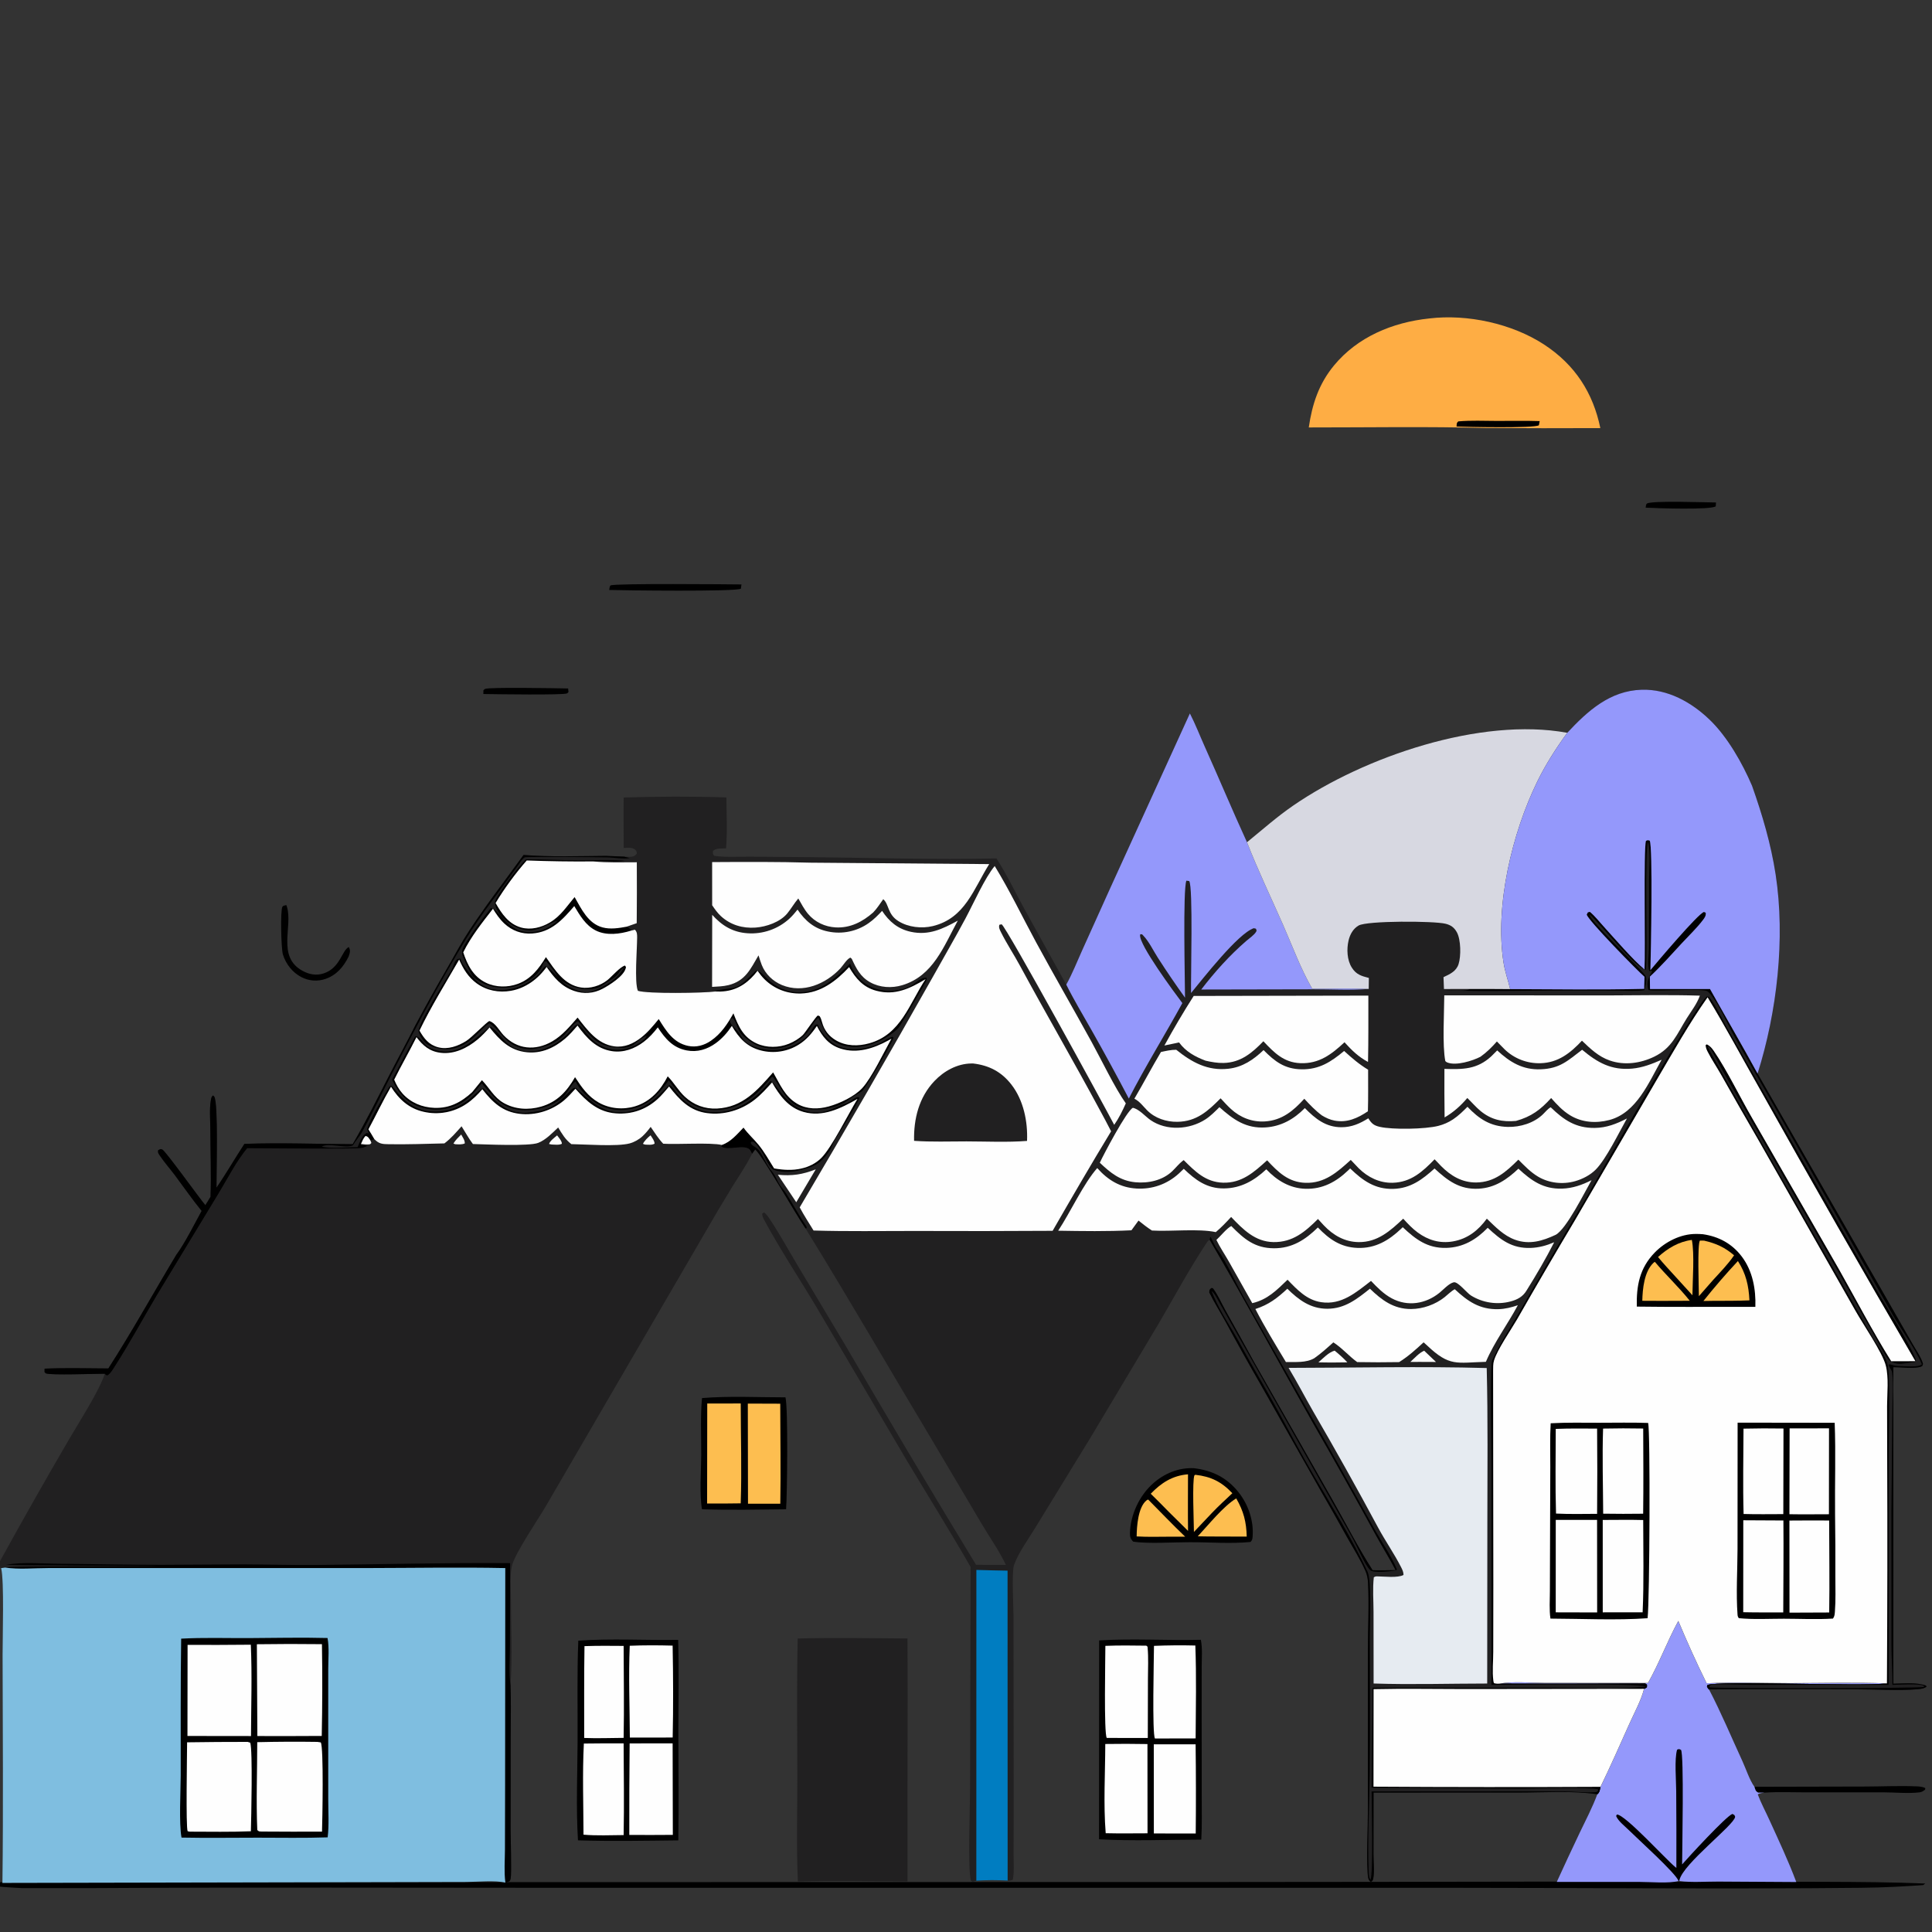 <svg width="496" height="496" viewBox="0 0 496 496" fill="none" xmlns="http://www.w3.org/2000/svg">
<rect x="0" y="0" width="496" height="496" fill="#333333" stroke="none"/>
<g clip-path="url(#clip0_10953_3115)">
<path d="M453.022 460.218C456.476 459.987 460.059 460.15 463.527 460.146L483.336 460.138C486.362 460.138 489.844 460.504 492.825 460.145C493.401 460.075 493.784 459.785 494.231 459.452L494.281 459.049C493.563 458.696 492.805 458.643 492.019 458.609C487.576 458.422 483.021 458.654 478.565 458.655L450.407 458.719C450.677 459.505 450.631 459.795 451.371 460.22L453.022 460.218Z" fill="black"/>
<path d="M366.917 81.759C376.726 80.574 388.178 83.085 396.371 88.426C404.38 93.648 408.981 100.859 410.852 109.907C401.071 109.953 391.291 109.945 381.51 109.883C366.368 109.471 351.151 109.749 336 109.738C336.862 103.803 338.553 98.581 342.48 93.821C348.508 86.516 357.465 82.759 366.917 81.759Z" fill="#FEAD44"/>
<path d="M24.366 484.726C63.711 484.496 104.51 484.658 144.009 484.655L369.628 484.646C404.096 484.646 443.743 485.012 477.701 484.653C484.259 484.584 488.619 484.294 493.712 483.961L494.281 483.557C486.109 483.204 477.47 483.151 468.517 483.118C417.917 482.931 366.037 483.162 315.284 483.164L-5.421 483.227C-2.34 484.014 -2.866 484.304 5.564 484.728L24.366 484.726Z" fill="black"/>
<path d="M306.508 376.928C302.604 376.733 298.871 378.291 295.985 380.872C292.519 383.971 290.221 388.867 290.095 393.53C290.068 394.514 290.23 395.07 290.919 395.775C294.494 396.375 301.459 395.921 305.459 395.93C310.558 395.916 315.984 396.366 321.041 395.866C321.468 395.434 321.533 395.118 321.581 394.526C321.909 390.472 320.491 386.284 317.984 383.124C314.977 379.332 311.248 377.509 306.508 376.928Z" fill="black"/>
<path d="M294.774 384.982C294.561 385.056 294.5 385.06 294.301 385.226C292.168 387.007 291.837 391.86 291.812 394.444C294.739 394.622 297.74 394.505 300.676 394.509L304.263 394.511C301.016 391.415 297.937 388.163 294.774 384.982Z" fill="#FDBE50"/>
<path d="M317.376 384.682C314.058 386.698 310.246 391.49 307.499 394.416L310.164 394.46L320.069 394.492C319.98 390.709 319.265 387.962 317.376 384.682Z" fill="#FDBE50"/>
<path d="M304.996 378.499C301 378.817 298.125 380.696 295.426 383.484C297.019 385.011 298.549 386.617 300.107 388.181L305.006 393.029C304.943 388.187 304.992 383.341 304.996 378.499Z" fill="#FDBE50"/>
<path d="M306.875 378.621L306.65 378.741C306.034 380.096 306.504 391.04 306.518 393.294L311.176 388.374C312.836 386.629 314.625 385.004 316.38 383.355C313.607 380.411 310.879 379.066 306.875 378.621Z" fill="#FDBE50"/>
<path d="M201.65 358.74C194.583 358.739 187.257 358.35 180.227 358.926C179.773 363.691 180.051 368.736 180.025 373.534C180.003 377.647 179.533 383.654 180.224 387.469C187.379 387.711 194.65 387.55 201.809 387.475C202.1 383.691 202.356 361.462 201.65 358.74Z" fill="black"/>
<path d="M200.307 360.37L191.986 360.341L192.032 386.048L200.325 386.045C200.479 377.498 200.318 368.921 200.307 360.37Z" fill="#FDBE50"/>
<path d="M190.168 360.311L181.569 360.326L181.534 385.995C184.41 386.014 187.286 385.999 190.162 385.952C190.458 377.448 190.168 368.827 190.168 360.311Z" fill="#FDBE50"/>
<path d="M174.103 421C165.616 421.142 156.918 420.608 148.466 421.209C148.114 429.829 148.337 438.574 148.284 447.206C148.232 455.556 147.872 464.141 148.383 472.469C156.937 472.739 165.585 472.563 174.144 472.474C174.285 463.201 174.153 453.903 174.156 444.627C174.158 436.764 174.328 428.858 174.103 421Z" fill="black"/>
<path d="M160.105 422.552C156.751 422.519 153.406 422.495 150.054 422.608C149.924 430.463 149.993 438.328 149.978 446.184C153.333 446.323 156.745 446.181 160.107 446.163C160.253 438.3 160.131 430.417 160.105 422.552Z" fill="#FEFEFE"/>
<path d="M160.101 447.578C156.698 447.561 153.295 447.575 149.891 447.62C149.503 455.366 149.784 463.252 149.803 471.014C153.195 471.311 156.704 471.138 160.107 471.118C160.256 463.281 160.137 455.417 160.101 447.578Z" fill="#FEFEFE"/>
<path d="M172.684 422.478C169.026 422.38 165.33 422.362 161.673 422.516C161.342 430.317 161.67 438.27 161.698 446.088L172.697 446.074C172.864 438.235 172.835 430.318 172.684 422.478Z" fill="#FEFEFE"/>
<path d="M172.684 447.583L161.648 447.584C161.571 455.415 161.542 463.245 161.559 471.076C165.284 471.102 169.009 471.098 172.734 471.064L172.684 447.583Z" fill="#FEFEFE"/>
<path d="M308.294 420.982C299.621 421.205 290.838 420.607 282.188 421.144L282.16 472.192C290.83 472.687 299.707 472.297 308.404 472.278C308.617 468.621 308.509 464.919 308.518 461.254L308.5 439.804L308.508 427.938C308.51 425.693 308.734 423.182 308.294 420.982Z" fill="black"/>
<path d="M306.948 447.812L296.21 447.814L296.226 470.702L306.977 470.71C307.054 463.077 307.044 455.444 306.948 447.812Z" fill="#FEFEFE"/>
<path d="M294.585 447.749C290.976 447.681 287.367 447.675 283.758 447.732C283.737 455.268 283.261 463.147 283.865 470.639C287.441 470.724 291.027 470.669 294.604 470.661L294.585 447.749Z" fill="#FEFEFE"/>
<path d="M306.879 422.452C303.338 422.365 299.798 422.395 296.26 422.542C296.243 425.899 295.763 445.11 296.507 446.322L306.952 446.3C307.004 438.368 307.175 430.376 306.879 422.452Z" fill="#FEFEFE"/>
<path d="M294.28 422.491C290.779 422.452 287.28 422.39 283.78 422.539C283.784 425.558 283.374 445.007 284.135 446.169C287.646 446.217 291.162 446.181 294.673 446.185L294.71 431.011C294.711 428.362 294.878 425.595 294.62 422.966C294.586 422.621 294.644 422.793 294.28 422.491Z" fill="#FEFEFE"/>
<path d="M232.98 420.644C223.601 420.584 214.166 420.389 204.793 420.653C204.524 432.565 204.687 444.519 204.695 456.434C204.701 465.271 204.441 474.203 204.835 483.028C214.199 482.759 223.614 482.976 232.983 483.023L232.987 451.102C233.041 440.949 233.039 430.797 232.98 420.644Z" fill="#212021"/>
<path d="M430.871 416.127C428.04 421.322 425.997 426.902 423.088 432.058L396.58 432.035C393.054 432.038 388.322 431.588 384.949 432.233C388.525 432.288 422.37 432.212 422.388 432.198L422.824 432.522L422.811 433.16C422.548 433.352 422.386 433.482 422.069 433.576C421.31 436.563 419.611 439.632 418.345 442.454C415.907 447.891 413.499 453.367 410.892 458.726C410.75 459.419 410.691 460.174 410.082 460.63C408.827 464.003 407.131 467.236 405.576 470.479C403.572 474.682 401.604 478.902 399.675 483.14L421.046 483.148C423.824 483.146 428.342 483.579 430.944 482.915L431.111 482.923C434.332 483.333 437.89 483.042 441.141 483.05L461.155 483.172C459.14 477.764 456.6 472.387 454.207 467.132C453.231 464.989 452.098 462.892 451.273 460.687C451.8 460.308 452.392 460.311 453.022 460.218L451.371 460.22C450.631 459.795 450.677 459.505 450.406 458.719C449.112 456.894 448.28 454.207 447.334 452.155C444.511 446.03 441.874 439.696 438.754 433.724C438.475 433.509 438.391 433.283 438.228 432.977L438.345 432.593C441.025 431.405 477.465 432.993 484.425 432.172C476.173 431.839 467.806 432.101 459.541 432.101C452.443 432.102 445.226 431.8 438.145 432.141C435.537 426.863 433.149 421.556 430.871 416.127Z" fill="#9498FB"/>
<path d="M431.845 478.656C431.86 474.847 432.36 450.367 431.557 449.239C431.038 449.011 431.081 448.991 430.556 449.194C429.848 451.655 430.318 457.026 430.33 459.81C430.381 466.388 430.395 472.966 430.371 479.545L430.09 479.32C427.713 477.399 417.236 465.841 415.107 465.841L414.903 466.223C415.46 467.543 417.024 468.717 418.036 469.722C420.366 472.035 430.261 480.926 430.944 482.915L431.111 482.923C431.127 482.844 431.141 482.764 431.158 482.685C432.063 478.491 445.183 468.578 445.451 466.463C445.474 466.279 445.31 466.121 445.239 465.951L444.758 465.686C443.141 466.263 433.472 476.787 431.845 478.656Z" fill="black"/>
<path d="M118.495 289.147C117.089 290.727 115.786 292.265 114.086 293.543C109.352 293.649 104.575 293.832 99.843 293.752C98.152 293.723 97.317 293.693 96.106 292.443L95.109 292.787L95.347 293.422C95.026 293.812 95.008 293.777 94.523 293.813C93.913 293.858 93.274 293.756 92.666 293.693L92.744 293.961C93.289 294.007 93.812 294.033 94.334 294.213C94.081 294.307 93.823 294.394 93.571 294.49C93.42 294.548 93.273 294.613 93.122 294.669C91.892 295.119 66.972 294.75 63.466 294.78C60.628 298.215 58.507 302.44 56.203 306.241L40.225 332.6C36.676 338.584 33.339 344.763 29.59 350.619C29.042 351.477 28.45 352.562 27.583 353.118C27.054 352.96 27.288 353.1 26.889 352.683C25.597 356.934 20.047 365.493 17.706 369.558C11.672 379.895 5.77 390.307 -6.10352e-05 400.795V402.502L0.291 402.579C1.104 405.862 0.649 420.338 0.659 424.841C0.702 444.351 0.852 463.886 0.62 483.393L96.442 483.201L119.746 483.151C122.514 483.146 127.126 482.678 129.737 483.328C130.147 483.254 130.441 483.145 130.812 482.955C130.979 482.661 131.023 482.625 131.103 482.242C131.378 480.936 131.082 471.889 131.085 469.756L131.104 445.981C131.108 441.537 131.232 437.058 131.063 432.619C131.586 425.314 131.168 417.718 131.17 410.379C131.171 407.752 130.849 404.591 131.422 402.047C132.158 398.778 138.239 389.976 140.253 386.471L180.857 316.709C183.177 312.661 185.558 308.65 187.999 304.674C189.676 301.962 191.535 299.264 192.969 296.417L193.076 296.198C192.913 295.913 192.668 295.306 192.446 295.099C190.922 293.685 186.952 295.506 185.188 294.364L185.309 293.94C182.439 293.274 173.93 293.846 170.275 293.628C169.049 292.357 168.049 290.749 167.043 289.3C166.426 290.14 165.745 290.957 164.984 291.671C164.062 292.537 162.834 293.234 161.61 293.555C158.41 294.394 150.348 293.782 146.684 293.731C145.133 292.554 144.288 291.092 143.3 289.455C141.774 290.885 140.131 292.645 138.154 293.413C135.858 294.306 124.584 293.793 121.409 293.702C120.335 292.287 119.461 290.645 118.495 289.147Z" fill="#212021"/>
<path d="M118.399 291.263C117.686 291.997 116.9 292.694 116.415 293.604L116.916 293.761C117.751 293.789 118.534 293.883 119.322 293.553C119.364 292.74 118.781 291.981 118.399 291.263Z" fill="#FEFEFE"/>
<path d="M167.011 291.465C166.314 292.032 165.451 292.855 165.061 293.661L165.596 293.848C166.404 293.876 167.327 294.019 168.052 293.615C168.008 292.794 167.446 292.157 167.011 291.465Z" fill="#FEFEFE"/>
<path d="M143.025 291.485C142.378 292.052 141.201 292.872 140.959 293.699L141.619 293.827C142.413 293.845 143.542 294.02 144.251 293.64C144.262 292.922 143.448 292.064 143.025 291.485Z" fill="#FEFEFE"/>
<path d="M130.961 401.306C114.427 401.172 97.841 401.611 81.304 401.773C75.076 401.834 68.856 401.636 62.63 401.614L41.535 401.732C32.709 401.739 23.87 401.528 15.042 401.457C10.642 401.422 5.88 400.983 1.531 401.712C1.904 401.848 38.036 402.057 40.956 402.081C36.245 402.271 2.165 401.947 1.317 402.439C4.766 402.965 8.767 402.575 12.29 402.573L35.778 402.565L94.761 402.565C106.4 402.547 118.079 402.341 129.715 402.571L129.666 458.381L129.627 474.815C129.62 477.585 129.382 480.593 129.737 483.328C130.147 483.254 130.441 483.145 130.812 482.955C130.979 482.661 131.023 482.625 131.103 482.242C131.378 480.936 131.083 471.889 131.085 469.756L131.104 445.981C131.108 441.537 131.232 437.058 131.063 432.619C130.6 429.425 130.915 425.778 130.917 422.534L130.961 401.306Z" fill="black"/>
<path d="M1.317 402.439L0.291 402.579C1.104 405.862 0.649 420.338 0.659 424.841C0.702 444.351 0.853 463.886 0.62 483.393L96.442 483.201L119.746 483.15C122.514 483.146 127.126 482.678 129.737 483.328C129.382 480.593 129.62 477.585 129.627 474.815L129.666 458.381L129.715 402.571C118.079 402.341 106.4 402.547 94.761 402.565L35.778 402.566L12.29 402.573C8.767 402.575 4.766 402.965 1.317 402.439Z" fill="#7FBEE0"/>
<path d="M84.091 420.527C77.258 420.344 70.393 420.522 63.558 420.548C57.895 420.57 52.166 420.38 46.512 420.69C46.332 432.371 46.41 444.081 46.392 455.763C46.385 459.817 45.921 468.075 46.599 471.76C53.104 471.892 59.634 471.784 66.142 471.784C72.126 471.784 78.14 471.906 84.119 471.701C84.503 468.52 84.268 465.059 84.269 461.846L84.266 443.37L84.268 428.443C84.268 425.887 84.545 423.025 84.091 420.527Z" fill="black"/>
<path d="M63.58 447.192C58.398 447.189 53.216 447.226 48.035 447.302C48.032 450.12 47.679 469.211 48.175 470.126L48.67 470.237C53.911 470.249 59.17 470.345 64.408 470.138C64.502 466.81 64.896 449.305 64.245 447.401L63.58 447.192Z" fill="#FEFEFE"/>
<path d="M64.394 422.244C58.982 422.297 53.571 422.313 48.158 422.292L48.126 445.673L64.44 445.693C64.469 437.916 64.734 430.01 64.394 422.244Z" fill="#FEFEFE"/>
<path d="M81.492 447.192C76.342 447.115 71.193 447.139 66.044 447.265C66.04 454.758 65.738 462.333 66.053 469.813C66.498 470.302 66.758 470.172 67.386 470.209C72.481 470.247 77.576 470.255 82.671 470.232C82.769 467.414 83.127 448.523 82.35 447.325L81.492 447.192Z" fill="#FEFEFE"/>
<path d="M82.652 422.105C77.084 422.036 71.515 422.043 65.946 422.125L66.073 445.682C71.58 445.741 77.095 445.673 82.602 445.666C82.764 437.812 82.781 429.959 82.652 422.105Z" fill="#FEFEFE"/>
<path d="M449.8 201.728C447.326 195.942 443.494 189.184 438.948 184.805C434.236 180.266 428.17 176.879 421.481 177.077C413.317 177.318 407.61 182.505 402.363 188.127C380.076 184.041 350.208 194.288 332.013 206.803C327.786 209.711 324.103 213.001 320.139 216.222C316.413 208.095 312.968 199.844 309.304 191.69C308.033 188.862 306.898 185.905 305.479 183.151L284.983 228.1L277.833 243.95C276.517 246.869 275.294 249.983 273.743 252.777L262.838 233.077C260.537 228.855 258.429 224.414 255.815 220.379C239.936 220.766 223.927 220.195 208.036 220.058L192.503 219.931C189.533 219.916 186.317 220.14 183.382 219.723C182.914 219.237 183.029 219.133 183.041 218.448C183.882 217.686 185.293 217.849 186.394 217.815C186.762 213.514 186.525 209.035 186.478 204.721C177.769 204.432 168.823 204.476 160.112 204.74C160.054 209.052 160.116 213.373 160.12 217.685C160.898 217.675 162.185 217.525 162.824 217.969C163.362 218.343 163.434 218.491 163.495 219.091C163.344 219.297 163.257 219.438 163.049 219.609C162.401 220.141 161.055 219.95 160.255 219.926L155.587 219.73C148.598 219.782 141.369 220.044 134.411 219.496C129.781 225.915 124.871 232.235 120.518 238.841C118.516 241.879 116.785 245.128 114.976 248.285C112.095 253.222 109.31 258.212 106.621 263.255C104.527 267.431 102.277 271.517 100.141 275.67C97.016 281.746 94.001 287.839 90.548 293.74C81.32 293.704 71.961 293.324 62.747 293.666C60.312 297.379 58.093 301.251 55.579 304.905C55.544 301.507 56.095 283.151 54.999 281.53C54.919 281.412 54.794 281.334 54.69 281.236C54.261 281.558 54.206 282.015 54.121 282.529C53.74 284.816 53.984 287.436 53.994 289.764C54.02 295.576 54.245 301.452 54.048 307.257L52.723 309.412C51.044 307.399 42.687 295.75 41.707 295.136C41.556 295.042 41.362 295.046 41.19 295.001L40.609 295.283C40.462 295.96 40.715 296.206 41.104 296.782C42.259 298.49 43.668 300.07 44.906 301.724C47.196 304.782 49.352 307.912 51.765 310.879C49.907 314.242 47.475 319.161 45.259 322.147C39.439 331.828 33.921 341.826 27.815 351.318C22.372 351.299 16.883 351.129 11.446 351.372L11.436 352.245C11.557 352.362 11.648 352.523 11.801 352.594C12.919 353.104 24.571 352.672 26.889 352.683C27.288 353.1 27.054 352.96 27.583 353.118C28.45 352.562 29.042 351.477 29.59 350.619C33.339 344.763 36.676 338.584 40.225 332.6L56.203 306.241C58.507 302.44 60.628 298.215 63.466 294.78C66.972 294.75 91.892 295.119 93.122 294.669C93.273 294.613 93.421 294.547 93.571 294.49C93.823 294.394 94.081 294.307 94.335 294.213C93.812 294.033 93.289 294.007 92.744 293.961L92.666 293.693C93.274 293.756 93.913 293.858 94.523 293.813C95.008 293.777 95.026 293.812 95.347 293.422L95.109 292.787L96.106 292.443C97.317 293.693 98.152 293.723 99.843 293.752C104.575 293.832 109.353 293.648 114.086 293.543C115.786 292.265 117.089 290.727 118.496 289.147C119.461 290.645 120.335 292.287 121.409 293.702C124.584 293.793 135.858 294.306 138.154 293.413C140.131 292.645 141.774 290.885 143.3 289.455C144.289 291.092 145.133 292.554 146.684 293.731C150.348 293.782 158.41 294.394 161.61 293.555C162.834 293.234 164.062 292.537 164.984 291.671C165.745 290.957 166.426 290.14 167.044 289.3C168.049 290.749 169.049 292.357 170.275 293.628C173.93 293.846 182.439 293.274 185.309 293.94L185.188 294.364C186.952 295.506 190.922 293.685 192.446 295.099C192.668 295.306 192.913 295.913 193.076 296.198L193.883 295.096C195.682 296.558 204.466 312.034 206.806 315.374C217.957 333.459 228.602 351.894 239.529 370.119L252.081 391.31C254.124 394.762 256.528 398.125 258.237 401.752L250.585 401.737C239.207 383.053 228.017 364.258 217.014 345.352L204.922 325.124C202.549 321.153 200.303 317.036 197.752 313.178C197.289 312.479 196.763 311.632 196.036 311.194L196.171 311.263L195.667 311.588C195.705 312.168 195.827 312.538 196.104 313.051C200.321 320.88 205.36 328.407 209.898 336.065L232.693 374.768C238.168 383.945 243.865 393.013 249.178 402.284L249.04 459.66C249.029 463.968 248.435 480.126 249.265 482.826L249.697 483.088C250.004 483.009 250.356 482.945 250.651 482.832C253.302 482.628 256.037 482.642 258.691 482.802C259.241 482.826 259.53 482.829 260.021 482.568C260.42 480.461 260.206 478.034 260.213 475.883L260.245 463.872L260.199 414.908C260.185 412.453 259.702 403.548 260.33 401.783C261.484 398.545 263.995 395.191 265.789 392.212L279.88 369.221L297.574 339.615C301.582 332.762 305.428 325.601 309.824 318.994C310.048 318.657 310.183 318.474 310.566 318.301C319.652 333.844 328.248 349.715 337.113 365.391C342.62 374.962 348.021 384.593 353.317 394.282C354.945 397.228 356.745 400.109 358.294 403.094C356.328 403.12 354.357 403.176 352.391 403.12C348.608 397.211 345.39 390.859 341.907 384.764L321.898 349.582C319.466 345.142 317.012 340.714 314.537 336.299C313.512 334.453 312.648 332.377 311.363 330.705L310.952 330.69C310.47 331.162 310.499 331.142 310.461 331.819C311.708 334.35 313.246 336.793 314.609 339.27C317.618 344.828 320.702 350.345 323.859 355.819L338.91 382.425C341.291 386.539 343.634 390.674 345.937 394.831C347.492 397.575 349.23 400.349 350.513 403.23C350.969 404.255 351.154 405.216 351.21 406.333C351.511 412.283 351.162 418.362 351.17 424.327L351.178 464.976C351.184 470.147 350.79 475.585 351.113 480.728C351.165 481.563 351.15 482.71 351.96 483.14C352.376 482.838 352.459 482.764 352.561 482.226C352.913 480.368 352.611 477.934 352.612 476.024L352.634 460.204L389.638 460.197C396.301 460.205 403.512 459.679 410.082 460.63C410.691 460.174 410.75 459.419 410.892 458.726C413.499 453.367 415.907 447.891 418.345 442.454C419.611 439.632 421.31 436.563 422.069 433.576C422.386 433.482 422.548 433.352 422.811 433.16L422.824 432.522L422.388 432.198C422.37 432.212 388.525 432.288 384.949 432.233C388.322 431.588 393.054 432.038 396.58 432.035L423.088 432.058C425.997 426.901 428.04 421.322 430.871 416.127C433.149 421.556 435.537 426.863 438.145 432.141C445.226 431.8 452.443 432.102 459.541 432.101C467.806 432.101 476.173 431.839 484.425 432.172C477.465 432.993 441.025 431.405 438.345 432.593L438.228 432.977C438.391 433.283 438.475 433.509 438.754 433.724C451.256 433.574 463.778 433.708 476.282 433.695C481.331 433.69 487.259 434.108 492.207 433.679C493.022 433.608 493.996 433.539 494.627 432.972L494.392 432.725C491.94 431.839 488.673 432.219 486.086 432.25L486.076 351.013C487.986 350.961 491.597 351.513 493.27 350.819C493.618 350.674 493.578 350.471 493.687 350.144C493.159 348.313 491.783 346.452 490.85 344.769L451.22 275.625C456.216 259.828 458.376 240.937 455.857 224.507C454.656 216.673 452.437 209.186 449.8 201.728Z" fill="#212021"/>
<path d="M365.623 346.767C364.341 347.309 363.114 348.703 362.074 349.65L364.433 349.638L368.658 349.657L365.623 346.767Z" fill="#FEFEFE"/>
<path d="M342.644 346.75C341.106 347.161 339.665 348.734 338.472 349.756L341.787 349.799L345.897 349.754C344.876 348.65 343.808 347.7 342.644 346.75Z" fill="#FEFEFE"/>
<path d="M209.425 300.205C205.998 301.546 203.336 301.946 199.697 301.592L202.251 305.396L204.424 308.647L209.425 300.205Z" fill="#FEFEFE"/>
<path d="M155.587 219.73C148.598 219.782 141.369 220.044 134.411 219.496C129.781 225.915 124.871 232.235 120.518 238.842C118.516 241.88 116.785 245.128 114.976 248.285C112.095 253.222 109.31 258.212 106.621 263.255C104.527 267.431 102.277 271.517 100.141 275.67C97.016 281.747 94.001 287.839 90.548 293.74C81.32 293.704 71.961 293.324 62.747 293.666C60.312 297.379 58.093 301.251 55.579 304.905C55.544 301.507 56.095 283.151 54.999 281.53C54.919 281.412 54.794 281.334 54.69 281.236C54.261 281.558 54.206 282.015 54.121 282.529C53.74 284.816 53.984 287.436 53.994 289.764C54.02 295.576 54.245 301.452 54.048 307.258L52.723 309.413C51.044 307.399 42.687 295.75 41.707 295.136C41.556 295.042 41.362 295.046 41.19 295.001L40.609 295.283C40.462 295.961 40.715 296.206 41.104 296.782C42.259 298.49 43.668 300.07 44.906 301.724C47.196 304.782 49.352 307.912 51.765 310.879C49.907 314.242 47.475 319.162 45.259 322.147C39.439 331.828 33.921 341.826 27.815 351.318C22.372 351.299 16.883 351.129 11.446 351.372L11.436 352.245C11.557 352.362 11.648 352.523 11.801 352.594C12.919 353.104 24.571 352.672 26.889 352.683C27.288 353.1 27.054 352.96 27.583 353.118C28.45 352.562 29.042 351.477 29.59 350.619C33.339 344.763 36.676 338.585 40.225 332.601L56.203 306.241C58.507 302.44 60.628 298.215 63.466 294.78C66.972 294.75 91.892 295.119 93.122 294.669C93.273 294.613 93.42 294.548 93.571 294.49C93.823 294.394 94.081 294.307 94.335 294.213C93.812 294.033 93.289 294.007 92.744 293.961L92.666 293.693C93.274 293.756 93.913 293.858 94.523 293.813C95.008 293.777 95.026 293.812 95.347 293.422L95.109 292.787L96.106 292.443C95.606 291.606 95.126 290.747 94.589 289.934C96.549 286.31 98.312 282.554 100.378 278.994C102.39 282.188 104.946 284.574 108.766 285.428C108.999 285.482 109.233 285.53 109.469 285.572C109.705 285.614 109.942 285.649 110.179 285.679C110.417 285.709 110.655 285.733 110.893 285.75C111.132 285.768 111.371 285.779 111.61 285.784C111.849 285.79 112.089 285.789 112.328 285.782C112.567 285.775 112.806 285.762 113.045 285.743C113.283 285.723 113.521 285.698 113.758 285.667C113.996 285.635 114.232 285.598 114.468 285.554C114.703 285.511 114.937 285.461 115.169 285.405C115.402 285.35 115.634 285.288 115.863 285.221C116.093 285.153 116.321 285.08 116.546 285.001C116.772 284.922 116.996 284.837 117.218 284.746C117.439 284.656 117.658 284.56 117.875 284.458C118.091 284.356 118.305 284.249 118.516 284.136C118.728 284.023 118.936 283.905 119.141 283.781C119.346 283.658 119.547 283.529 119.746 283.395C121.32 282.343 122.597 281.06 123.83 279.633C126.424 282.973 129.011 285.436 133.424 285.955C137.458 286.43 141.666 285.117 144.769 282.524C145.84 281.628 146.781 280.538 147.727 279.513C150.615 282.773 153.518 285.494 158.128 285.839C162.136 286.138 165.768 284.899 168.765 282.214C169.873 281.221 170.8 280.052 171.773 278.931C174.42 282.307 177.002 285.162 181.522 285.768C185.852 286.349 190.324 285.002 193.741 282.321C195.404 281.017 196.794 279.454 198.206 277.89C200.123 281.205 202.337 284.322 206.229 285.448C211.25 286.901 215.886 284.526 220.137 282.13C217.84 285.874 213.521 294.641 210.816 297.316C209.421 298.696 207.658 299.551 205.757 299.99C203.423 300.528 201.079 300.373 198.739 299.965C197.475 297.962 196.294 295.814 194.8 293.971C193.53 292.404 192.07 291.154 190.878 289.487C189.239 291.175 187.603 293.185 185.309 293.94L185.188 294.364C186.952 295.506 190.922 293.685 192.446 295.099C192.668 295.306 192.913 295.914 193.076 296.198L193.883 295.096C195.682 296.558 204.466 312.034 206.806 315.374L207.087 315.333L207.056 314.909C205.182 312.148 203.622 309.233 201.854 306.413C201.353 305.615 200.69 304.96 200.185 304.181C199.687 303.413 199.361 302.538 198.896 301.749C198.442 300.978 197.813 300.371 197.34 299.624C196.486 298.278 195.87 296.727 194.938 295.439C194.623 295.003 194.237 294.721 193.792 294.432C193.288 294.105 192.976 293.987 192.721 293.419L192.925 293.068L193.483 293.151C193.962 293.529 194.34 293.858 194.66 294.386C194.81 294.632 194.934 294.853 195.128 295.067C196.274 296.334 197.209 299.724 198.74 300.347C200.183 300.934 203.057 300.978 204.548 300.58C206.663 300.016 208.849 299.695 210.575 298.235C211.529 297.427 212.399 296.322 213.076 295.269C213.544 294.538 213.729 293.685 214.157 292.948C215.132 291.271 220.528 282.856 220.628 281.771C219.671 281.304 218.349 282.957 217.347 283.248C215.126 283.891 213.156 285.251 210.816 285.541C206.51 286.075 203.091 283.819 200.512 280.583C199.693 279.556 198.904 278.295 197.854 277.508C197.768 277.589 197.672 277.659 197.597 277.75C196.791 278.729 196.033 279.591 195.093 280.47C191.666 283.674 187.665 285.78 182.843 285.546C179.18 285.368 176.257 283.574 173.933 280.834C173.444 280.258 172.84 279.272 172.251 278.834C172.13 278.745 172.006 278.632 171.857 278.619C171.762 278.611 169.534 280.824 169.194 281.149C166.685 283.545 163.842 285.232 160.321 285.541C154.626 286.042 151.746 282.61 147.831 279.346C147.681 279.331 147.522 279.248 147.38 279.301C145.965 279.831 143.279 284.627 138.374 285.251C136.991 285.427 135.578 285.759 134.183 285.7C129.451 285.503 127.108 282.538 124.135 279.425C123.336 279.426 121.486 281.42 120.761 282.012C117.582 284.604 114.06 285.738 109.961 285.259C106.057 284.803 103.584 282.44 101.231 279.515C100.954 279.172 100.826 279.018 100.461 278.75L100.012 278.909C98.729 281 94.686 287.87 94.245 289.914C94.44 290.312 94.569 290.598 94.664 291.036L94.24 290.851C92.93 291.322 92.357 293.31 91.796 294.5C89.484 294.507 84.615 294.94 82.612 294.378C84.322 293.298 88.675 294.933 90.605 294.051C91.311 292.838 92.28 291.821 92.96 290.603C95.611 285.847 97.932 280.863 100.428 276.025C106.552 264.156 112.815 252.247 119.781 240.848C123.762 234.332 128.699 228.308 133.081 222.051C133.48 221.482 134.115 220.431 134.723 220.103C135.105 219.898 153.973 220.063 156.052 220.116C157.8 220.161 159.947 220.595 161.649 220.293L160.255 219.926L155.587 219.73Z" fill="black"/>
<path d="M95.109 292.787C94.681 292.213 94.561 291.771 93.831 291.633C93.263 292.213 92.995 292.963 92.666 293.693C93.274 293.756 93.913 293.858 94.523 293.813C95.008 293.777 95.026 293.812 95.347 293.422L95.109 292.787Z" fill="#FEFEFE"/>
<path d="M258.669 403.233C256.001 403.173 253.329 403.146 250.663 403.047L250.65 482.832C253.302 482.628 256.037 482.642 258.691 482.802L258.669 403.233Z" fill="#007DC1"/>
<path d="M406.175 269.502C402.477 272.313 400.517 274.319 395.579 274.519C390.936 274.708 387.647 272.701 384.372 269.671C383.896 270.174 383.407 270.664 382.904 271.14C379.227 274.573 375.545 274.563 370.825 274.413C370.8 278.567 370.815 282.722 370.871 286.876C373.152 285.541 374.997 283.897 376.699 281.89C377.862 282.985 378.879 284.221 380.118 285.239C382.863 287.495 385.724 288.081 389.186 287.775C393.111 286.69 395.512 284.899 398.222 281.9C399.736 283.595 401.159 285.16 403.118 286.347C406.17 288.196 409.761 288.428 413.157 287.539C420.149 285.709 423.318 277.825 426.583 272.072C424.12 273.142 421.726 274.099 419.024 274.342C413.695 274.82 410.125 272.809 406.175 269.502Z" fill="#FEFEFE"/>
<path d="M423.704 249.072C423.831 245.127 424.364 217.215 423.524 215.809C423.019 215.706 423.06 215.632 422.566 215.879C421.917 217.759 422.465 244.342 422.189 248.881C419.352 246.589 414.37 240.785 411.675 237.827C410.55 236.593 409.45 235.166 408.168 234.101L407.657 234.221L407.36 234.786C407.568 236.149 420.378 249.227 422.191 250.766L422.103 253.87C410.661 254.14 399.152 253.973 387.703 253.931C384.224 253.898 380.744 253.887 377.265 253.899C377.2 253.94 377.14 253.99 377.071 254.023C375.816 254.604 372.589 254.129 371.088 254.27C382.046 254.603 393.094 254.261 404.064 254.289L415.837 254.326C417.895 254.334 420.127 254.53 422.156 254.19C422.387 253.31 422.849 251.627 422.552 250.754C422.061 249.308 407.83 236.299 408.095 234.745C410.613 236.833 420.207 248.937 422.534 248.938C422.99 244.394 422.175 217.699 423.101 216.163C423.824 218.654 423.364 223.167 423.361 225.827L423.333 243.217C423.323 245.147 422.91 247.426 423.397 249.283L424.039 249.212L424.128 249.442C423.262 250.965 422.63 252.099 423.15 253.906C423.178 254.004 423.216 254.098 423.25 254.194C425.807 254.52 436.899 253.734 438.265 254.443C438.612 254.622 439.02 255.088 439.258 255.393C441.596 258.396 443.427 262.772 445.315 266.153L457.866 288.152L485.63 337.033C488.091 341.454 491.396 345.61 493.408 350.256C492.545 351.078 489.121 350.741 487.914 350.711C487.026 350.689 486.314 350.606 485.46 350.336C485.117 350.227 485.269 350.25 484.869 350.344C485.004 351.246 485.653 351.528 485.77 352.406C486.184 355.535 485.848 359.14 485.839 362.314L485.574 388.149L485.586 422.447C485.59 425.8 485.901 429.217 485.828 432.547C487.43 432.536 492.643 432.17 493.877 432.771L493.937 433.093C493 433.451 442.01 433.525 438.92 433.191L438.836 432.832C438.989 432.734 439.119 432.586 439.295 432.536C440.509 432.196 447.683 432.541 449.408 432.542L484.859 432.547L484.869 373.188C484.87 368.752 485.362 353.161 484.538 350.089C483.911 347.753 481.982 345.534 480.78 343.434L476.09 335.145C472.721 329.238 438.453 269.469 438.402 268.683L438.771 268.662C440.366 271.109 441.569 273.717 443.033 276.232L450.617 289.39L472.587 327.601C475.461 332.763 478.373 337.903 481.321 343.023C482.363 344.831 483.345 346.976 484.52 348.667C485.051 349.431 486.089 349.868 486.968 350.064C488.115 350.32 490.267 349.716 491.59 349.686L491.918 349.404C491.194 346.332 483.542 334.35 481.387 330.583L451.926 278.941L443.41 263.968C441.94 261.351 440.606 258.297 438.775 255.949L438.2 255.827C435.317 257.887 410.232 302.386 406.262 309.142C400.825 318.21 395.486 327.335 390.243 336.517C387.879 340.634 385.252 344.661 383.217 348.951C382.936 349.543 382.908 350.152 382.887 350.796C382.598 359.702 382.898 368.726 382.899 377.64L382.898 432.547C388.061 432.546 420.635 432.038 422.49 433.011C415.137 433.791 406.001 433.278 398.394 433.278L352.383 433.273C352.406 441.836 352.111 450.381 352.141 458.945L390.197 459.193C393.381 459.198 408.244 458.78 410.223 459.349L410.289 459.693C410.165 459.804 410.074 459.973 409.916 460.026C408.891 460.374 403.077 459.889 401.61 459.888L352.141 459.914C352.141 463.161 352.59 480.995 351.851 482.598C351.447 482.041 351.409 481.412 351.383 480.742C351.053 472.353 351.534 463.842 351.644 455.451C351.798 443.767 351.669 432.065 351.662 420.379C351.66 417.058 352.227 405.929 351.064 403.444C347.048 394.867 341.758 386.467 336.983 378.26C333.919 372.993 331.007 367.558 328.097 362.218C324.966 356.471 321.54 350.885 318.431 345.11C316.232 341.027 313.441 337.109 311.624 332.846L311.017 331.435C311.802 331.974 312.411 333.275 312.879 334.1L347.061 394.564C348.158 396.466 350.426 401.888 351.793 403.108C352.662 403.884 356.708 403.448 357.895 403.233C358.092 403.197 358.289 403.157 358.485 403.115L358.614 402.874C357.115 399.271 354.624 395.767 352.729 392.327C347.196 382.265 341.577 372.252 335.872 362.286L319.109 332.648C317.189 329.246 314.765 323.761 312.625 320.916C311.882 319.928 311.373 318.679 310.826 317.57L310.667 317.682L310.566 318.301C319.652 333.844 328.248 349.715 337.113 365.391C342.62 374.962 348.021 384.593 353.317 394.282C354.945 397.228 356.745 400.109 358.294 403.094C356.328 403.12 354.357 403.176 352.391 403.12C348.608 397.211 345.39 390.859 341.907 384.764L321.898 349.582C319.466 345.142 317.012 340.714 314.537 336.299C313.512 334.453 312.648 332.377 311.363 330.705L310.952 330.69C310.47 331.162 310.499 331.142 310.461 331.819C311.708 334.35 313.246 336.793 314.609 339.27C317.618 344.828 320.702 350.345 323.859 355.819L338.91 382.425C341.291 386.539 343.634 390.674 345.937 394.831C347.492 397.574 349.23 400.349 350.513 403.23C350.969 404.255 351.154 405.215 351.21 406.333C351.511 412.283 351.162 418.362 351.17 424.327L351.178 464.976C351.184 470.147 350.79 475.585 351.113 480.728C351.165 481.563 351.15 482.71 351.96 483.14C352.376 482.838 352.459 482.764 352.561 482.226C352.913 480.368 352.611 477.934 352.612 476.024L352.634 460.204L389.638 460.197C396.301 460.205 403.512 459.679 410.082 460.63C410.691 460.174 410.75 459.419 410.892 458.726C391.467 458.822 372.042 458.81 352.618 458.69L352.645 433.654C360.444 433.478 368.275 433.628 376.077 433.629L422.069 433.576C422.386 433.482 422.548 433.352 422.811 433.16L422.824 432.522L422.388 432.198C422.37 432.212 388.525 432.288 384.949 432.233C384.425 432.274 384.057 432.246 383.547 432.115C383.457 431.842 383.435 431.807 383.389 431.478C383.072 429.173 383.36 426.414 383.363 424.059L383.386 406.791L383.325 351.983C383.332 351.139 383.305 350.115 383.549 349.308C384.422 346.432 387.853 341.507 389.468 338.726C394.36 330.165 399.332 321.652 404.385 313.186L425.446 277.019C429.587 269.98 433.682 262.707 438.387 256.032C443.057 263.706 447.313 271.718 451.768 279.525C464.871 302.957 478.193 326.264 491.734 349.445C489.665 349.483 487.592 349.458 485.522 349.459C480.737 341.79 476.51 333.648 472.059 325.773L449.859 287.114C446.743 281.752 443.327 274.674 439.973 269.79C439.474 269.063 438.994 268.512 438.205 268.114L437.885 268.304C437.893 268.949 438.151 269.51 438.442 270.076C439.446 272.034 440.733 273.926 441.823 275.852C444.967 281.439 448.147 287.005 451.364 292.55L476.336 336.491C478.267 339.934 483.247 347.173 484.119 350.509C484.937 353.636 484.472 357.761 484.465 361.003L484.494 373.862C484.572 393.3 484.549 412.736 484.425 432.172C477.465 432.993 441.025 431.405 438.345 432.593L438.228 432.977C438.391 433.283 438.475 433.509 438.754 433.724C451.256 433.574 463.778 433.708 476.282 433.695C481.331 433.69 487.259 434.108 492.207 433.679C493.022 433.608 493.996 433.539 494.627 432.972L494.392 432.725C491.94 431.839 488.673 432.219 486.086 432.25L486.076 351.013C487.986 350.961 491.597 351.513 493.27 350.819C493.618 350.674 493.578 350.47 493.687 350.144C493.159 348.313 491.783 346.452 490.85 344.769L451.22 275.625C447.245 268.341 443.052 261.164 439.01 253.915L423.607 253.916L423.565 250.736C426.478 248.024 429.123 245.014 431.826 242.097C433.612 240.171 435.602 238.284 437.192 236.193C437.662 235.574 438.001 235.111 437.908 234.322L437.45 234.127C435.889 234.61 425.395 247.03 423.704 249.072Z" fill="black"/>
<path d="M351.297 255.603L306.452 255.689C303.805 259.846 301.3 264.087 298.936 268.413L302.698 267.621C304.433 270.001 306.813 271.282 309.494 272.306C311.034 272.654 312.543 272.93 314.128 272.894C318.52 272.795 321.474 270.303 324.346 267.318C327.076 270.213 329.548 272.775 333.841 272.946C338.645 273.138 341.867 270.671 345.171 267.577C347.047 269.648 348.719 271.298 351.208 272.633C351.339 266.963 351.28 261.275 351.297 255.603Z" fill="#FEFEFE"/>
<path d="M301.974 269.506C300.627 269.5 299.358 269.798 298.05 270.078C295.707 274.024 293.553 278.105 291.228 282.07C292.625 282.79 293.412 283.946 294.484 285.034C296.509 287.089 299.416 288.038 302.268 288.001C307.205 287.934 310.127 285.228 313.362 281.967C314.224 282.892 315.082 283.851 316.014 284.706C318.427 286.916 321.452 288.104 324.735 287.902C329.144 287.63 332.031 285.179 334.851 282.085C336.275 283.625 337.682 285.1 339.366 286.359C340.366 286.971 341.431 287.462 342.587 287.685C345.827 288.311 348.561 287.067 351.178 285.302C351.289 281.751 351.22 278.177 351.235 274.623C348.939 273.242 347.05 271.622 345.076 269.813C341.724 272.601 338.713 274.59 334.154 274.525C329.838 274.462 327.278 272.526 324.395 269.588C321.8 272.061 319.018 273.976 315.346 274.379C310.027 274.962 305.986 272.732 301.974 269.506Z" fill="#FEFEFE"/>
<path d="M204.75 233.521C204.084 234.356 203.394 235.179 202.602 235.898C202.423 236.06 202.24 236.217 202.053 236.37C201.865 236.523 201.674 236.671 201.48 236.814C201.285 236.958 201.087 237.096 200.885 237.229C200.684 237.363 200.479 237.491 200.271 237.614C200.063 237.737 199.852 237.855 199.638 237.968C199.424 238.08 199.207 238.187 198.988 238.289C198.769 238.39 198.547 238.486 198.323 238.577C198.098 238.668 197.872 238.753 197.644 238.832C197.416 238.911 197.185 238.984 196.953 239.052C196.721 239.12 196.488 239.181 196.252 239.237C196.017 239.293 195.781 239.343 195.543 239.387C195.306 239.431 195.067 239.469 194.827 239.502C194.588 239.534 194.347 239.56 194.107 239.58C193.866 239.6 193.624 239.614 193.383 239.622C193.141 239.63 192.9 239.632 192.658 239.628C192.416 239.623 192.175 239.613 191.934 239.597C188.115 239.347 185.346 237.643 182.844 234.864L182.814 253.363C184.199 253.278 185.646 253.246 186.998 252.913C191.367 251.839 192.666 248.778 194.734 245.269C194.993 246.1 195.251 246.942 195.572 247.751C196.501 250.088 198.441 251.934 200.752 252.888C206.137 255.112 212.002 252.627 215.76 248.596C216.461 247.844 217.402 246.214 218.32 245.841L218.683 246.165C219.818 248.655 220.891 250.786 223.395 252.177C225.893 253.565 228.935 253.741 231.646 252.924C239.579 250.531 242.265 242.975 245.897 236.352C242.008 238.489 238.445 240.219 233.849 239.225C230.522 238.506 228.283 236.616 226.457 233.845C225.39 234.992 224.296 236.1 223.003 236.996C222.817 237.127 222.628 237.253 222.436 237.374C222.244 237.495 222.049 237.611 221.851 237.722C221.653 237.833 221.452 237.939 221.248 238.04C221.045 238.141 220.839 238.237 220.63 238.327C220.422 238.417 220.212 238.502 219.999 238.582C219.786 238.661 219.572 238.735 219.355 238.804C219.139 238.873 218.921 238.936 218.701 238.993C218.481 239.051 218.26 239.103 218.038 239.149C217.816 239.196 217.592 239.236 217.368 239.271C217.143 239.306 216.918 239.335 216.692 239.358C216.466 239.382 216.24 239.399 216.013 239.411C215.786 239.423 215.559 239.429 215.332 239.429C215.105 239.43 214.878 239.424 214.651 239.412C214.425 239.401 214.198 239.384 213.972 239.361C213.746 239.339 213.521 239.31 213.296 239.275C213.072 239.241 212.849 239.201 212.626 239.155C209.093 238.458 206.716 236.417 204.75 233.521Z" fill="#FEFEFE"/>
<path d="M373.484 330.983C372.59 331.438 371.667 332.39 370.862 333.028C368.488 334.908 365.299 336.051 362.263 336.065C357.802 336.085 354.733 333.782 351.701 330.846C348.391 333.488 345.277 335.981 340.795 335.994C336.464 336.007 333.419 333.733 330.498 330.859C327.863 333.302 325.752 334.933 322.293 336.065C324.682 340.693 327.446 345.216 330.134 349.676C332.517 349.621 335.364 349.937 337.453 348.666C339.191 347.449 340.734 346.04 342.306 344.622C344.531 346.034 346.285 348.138 348.434 349.688C352.021 349.755 355.609 349.756 359.196 349.692C361.492 348.26 363.506 346.453 365.478 344.612C365.797 344.875 366.092 345.152 366.391 345.436C372.166 350.914 373.905 349.824 381.468 349.621C383.587 344.614 387.1 339.913 389.673 335.087C388.04 335.642 386.427 336.054 384.694 336.101C379.91 336.233 376.812 334.096 373.484 330.983Z" fill="#FEFEFE"/>
<path d="M436.401 255.611C428.491 255.365 420.517 255.545 412.601 255.556L370.787 255.533C370.776 259.941 370.257 268.407 371.055 272.406C371.226 272.566 371.304 272.661 371.543 272.76C373.791 273.687 378.065 272.352 380.084 271.295C381.675 270.165 383.013 268.837 384.295 267.375C384.949 268.034 385.582 268.714 386.245 269.363C386.397 269.511 386.553 269.655 386.712 269.795C386.872 269.936 387.035 270.072 387.201 270.204C387.367 270.336 387.537 270.464 387.709 270.587C387.882 270.711 388.058 270.83 388.236 270.945C388.415 271.059 388.596 271.17 388.781 271.275C388.965 271.381 389.151 271.482 389.341 271.578C389.53 271.675 389.721 271.766 389.915 271.853C390.109 271.939 390.305 272.021 390.503 272.098C390.701 272.175 390.9 272.247 391.102 272.314C391.303 272.381 391.506 272.443 391.711 272.499C391.915 272.556 392.121 272.608 392.328 272.654C392.536 272.7 392.744 272.741 392.953 272.778C393.162 272.813 393.372 272.844 393.583 272.87C393.794 272.895 394.005 272.915 394.217 272.93C394.429 272.945 394.641 272.955 394.853 272.959C395.065 272.963 395.278 272.962 395.49 272.955C400.033 272.839 403.183 270.33 406.131 267.173C408.299 269.25 410.374 271.256 413.277 272.264C417.041 273.572 421.167 272.988 424.694 271.276C429.264 269.056 430.51 265.48 433.034 261.438C434.198 259.575 435.677 257.699 436.401 255.611Z" fill="#FEFEFE"/>
<path d="M208.088 221.473C199.685 221.231 191.235 221.276 182.828 221.326L182.835 232.407C183.51 233.394 184.175 234.361 185.057 235.179C187.518 237.458 190.667 238.379 193.98 238.136C196.767 237.932 200.306 236.715 202.134 234.481C203.136 233.256 203.91 231.871 204.947 230.664C205.714 231.999 206.453 233.436 207.446 234.619C209.219 236.734 211.796 237.941 214.54 238.091C218.27 238.295 221.444 236.653 224.164 234.261C225.147 233.27 225.932 231.985 226.754 230.852C228.272 232.131 227.798 234.697 230.638 236.475C233.164 238.057 236.618 238.448 239.487 237.75C247.758 235.735 249.929 228.274 253.957 221.84L208.088 221.473Z" fill="#FEFEFE"/>
<path d="M316.107 314.756C314.911 315.365 313.357 317.353 312.286 318.321C313.199 320.222 314.426 322.027 315.474 323.861L321.494 334.558C325.442 333.638 327.745 331.23 330.552 328.545C333.025 331.102 335.473 333.749 339.183 334.309C344.407 335.098 348.17 331.777 351.979 328.846C353.598 330.544 355.2 332.193 357.29 333.315C361.369 335.508 366.006 334.765 369.548 331.903C370.543 331.098 371.953 329.504 373.199 329.204C374.271 328.946 376.577 331.943 377.645 332.595C377.831 332.71 378.02 332.821 378.212 332.926C378.403 333.032 378.597 333.133 378.794 333.229C378.991 333.325 379.189 333.416 379.391 333.502C379.592 333.588 379.795 333.669 380 333.744C380.206 333.82 380.413 333.89 380.622 333.955C380.83 334.02 381.041 334.08 381.253 334.135C381.465 334.19 381.678 334.239 381.892 334.283C382.106 334.327 382.322 334.365 382.538 334.398C382.754 334.431 382.971 334.458 383.189 334.48C383.407 334.503 383.625 334.519 383.843 334.53C384.062 334.541 384.28 334.547 384.499 334.547C384.718 334.547 384.937 334.542 385.155 334.531C385.373 334.52 385.591 334.503 385.809 334.481C386.027 334.459 386.244 334.432 386.46 334.399C386.676 334.366 386.892 334.328 387.106 334.284C387.321 334.24 387.534 334.191 387.746 334.136C389.553 333.667 390.958 332.909 391.918 331.294C394.414 327.305 396.869 323.115 399.004 318.923C397.071 319.757 395.114 320.298 393.004 320.377C388.164 320.559 385.287 318.331 381.941 315.209C378.991 318.251 375.623 320.265 371.263 320.37C366.468 320.485 363.412 318.16 360.124 315.059L359.788 315.383C356.607 318.432 353.1 320.545 348.507 320.374C344.165 320.213 341.227 318.135 338.338 315.126C335.123 318.283 331.718 320.487 327.063 320.467C322.135 320.446 319.37 318.082 316.107 314.756Z" fill="#FEFEFE"/>
<path d="M198.206 277.89C196.794 279.454 195.404 281.017 193.741 282.321C190.324 285.001 185.852 286.348 181.522 285.768C177.002 285.162 174.42 282.307 171.773 278.931C170.8 280.052 169.873 281.221 168.765 282.214C165.768 284.899 162.136 286.138 158.128 285.838C153.518 285.493 150.615 282.773 147.727 279.513C146.781 280.538 145.84 281.628 144.769 282.524C141.666 285.117 137.458 286.43 133.424 285.955C129.011 285.436 126.424 282.973 123.83 279.633C122.597 281.06 121.32 282.343 119.746 283.395C119.547 283.529 119.346 283.658 119.141 283.781C118.936 283.905 118.728 284.023 118.516 284.136C118.305 284.248 118.091 284.356 117.875 284.457C117.658 284.559 117.439 284.656 117.218 284.746C116.996 284.837 116.773 284.922 116.546 285.001C116.321 285.08 116.093 285.153 115.864 285.221C115.634 285.288 115.402 285.35 115.169 285.405C114.937 285.461 114.703 285.51 114.468 285.554C114.232 285.598 113.996 285.635 113.758 285.666C113.521 285.698 113.283 285.723 113.045 285.742C112.806 285.762 112.567 285.775 112.328 285.782C112.089 285.789 111.85 285.79 111.61 285.784C111.371 285.779 111.132 285.768 110.893 285.75C110.655 285.732 110.417 285.709 110.179 285.679C109.942 285.649 109.705 285.613 109.469 285.571C109.234 285.529 108.999 285.482 108.766 285.428C104.946 284.574 102.39 282.188 100.378 278.994C98.312 282.554 96.549 286.31 94.589 289.934C95.126 290.747 95.606 291.606 96.106 292.443C97.317 293.692 98.152 293.723 99.843 293.752C104.575 293.832 109.353 293.648 114.086 293.543C115.786 292.265 117.089 290.727 118.496 289.147C119.461 290.645 120.335 292.287 121.409 293.702C124.584 293.793 135.858 294.306 138.154 293.413C140.131 292.645 141.774 290.885 143.3 289.455C144.289 291.092 145.133 292.554 146.684 293.731C150.348 293.782 158.41 294.394 161.61 293.555C162.834 293.234 164.062 292.537 164.984 291.671C165.745 290.957 166.426 290.14 167.044 289.3C168.049 290.749 169.049 292.357 170.275 293.628C173.93 293.846 182.439 293.274 185.309 293.94C187.603 293.185 189.239 291.175 190.878 289.487C192.07 291.154 193.53 292.404 194.8 293.971C196.294 295.814 197.475 297.962 198.739 299.965C201.079 300.373 203.423 300.528 205.757 299.989C207.658 299.551 209.421 298.696 210.817 297.316C213.521 294.641 217.84 285.874 220.137 282.13C215.886 284.526 211.25 286.901 206.229 285.448C202.337 284.322 200.123 281.204 198.206 277.89Z" fill="#FEFEFE"/>
<path d="M422.069 433.576L376.077 433.629C368.275 433.628 360.444 433.478 352.645 433.654L352.618 458.69C372.042 458.81 391.467 458.822 410.892 458.726C413.499 453.367 415.907 447.891 418.345 442.454C419.611 439.632 421.31 436.563 422.069 433.576Z" fill="#FEFEFE"/>
<path d="M281.695 299.878C278.183 303.827 274.783 311.261 271.666 315.96C277.906 316.06 284.24 316.164 290.474 315.85L292.289 313.355C293.412 314.261 294.519 315.132 295.736 315.912C300.639 316.204 307.617 315.363 312.128 316.32C313.556 315.114 314.805 313.802 316.067 312.427C319.101 315.612 322.215 318.805 326.941 318.88C331.891 318.958 335.08 316.218 338.36 312.953C338.85 313.5 339.346 314.04 339.849 314.574C342.267 317.126 345.218 318.845 348.825 318.884C353.661 318.937 356.96 315.97 360.243 312.872C361.403 314.139 362.577 315.398 363.968 316.418C366.666 318.397 369.677 319.286 373.015 318.704C376.788 318.046 379.514 315.878 381.713 312.869C383.918 314.97 386.017 317.213 388.956 318.276C392.657 319.614 396.01 318.595 399.4 317.006C402.133 315.531 406.815 306.093 408.59 302.99C406.179 304.206 403.751 305.07 401.029 305.154C396.231 305.303 393.176 303.139 389.822 300.036C386.904 302.808 383.788 304.942 379.626 305.173C374.746 305.444 371.649 303.1 368.286 299.986C365.167 302.808 362.146 305.086 357.715 305.22C353.007 305.362 349.822 303.065 346.623 299.971C346.443 300.148 346.262 300.323 346.08 300.498C343.011 303.437 339.534 305.32 335.158 305.195C331.12 305.079 327.817 303.07 325.095 300.194C321.998 303.096 318.579 305.059 314.231 305.102C309.852 305.146 306.904 302.955 303.91 300.065C303.497 300.485 303.071 300.893 302.633 301.288C299.628 304.018 295.844 305.361 291.796 305.133C287.603 304.898 284.442 302.974 281.695 299.878Z" fill="#FEFEFE"/>
<path d="M313.061 284.239C311.924 285.36 310.809 286.513 309.461 287.383C305.373 290.021 299.488 290.393 295.383 287.562C293.998 286.607 292.487 284.764 290.842 284.406C289.238 285.176 283.336 296.376 282.352 298.506C285.087 301.09 287.54 303.138 291.482 303.519C294.791 303.838 298.441 303.05 300.915 300.712C301.839 299.838 302.664 298.763 303.667 297.989C303.738 297.934 303.815 297.885 303.89 297.833C306.807 300.735 309.52 303.482 313.946 303.627C318.799 303.786 321.97 300.909 325.307 297.884C328.095 300.889 330.744 303.521 335.148 303.664C340.109 303.825 343.372 300.874 346.78 297.787C347.482 298.474 348.119 299.233 348.818 299.926C351.166 302.252 354.203 303.744 357.553 303.652C362.252 303.522 365.235 300.787 368.299 297.625C368.874 298.169 369.398 298.782 369.954 299.347C372.431 301.858 375.347 303.611 378.988 303.576C383.691 303.532 386.681 300.82 389.805 297.717C391.403 299.304 392.936 300.937 394.892 302.093C397.705 303.754 401.219 304.132 404.353 303.249C406.271 302.709 408.254 301.689 409.663 300.272C412.349 297.575 415.666 290.684 417.681 287.147C415.002 288.531 412.46 289.539 409.407 289.571C404.529 289.622 401.482 287.534 398.108 284.27C397.43 284.603 396.686 285.521 396.128 286.063C393.805 288.321 390.306 289.385 387.097 289.309C382.64 289.205 379.699 287.258 376.743 284.146C375.574 285.315 374.429 286.45 373.047 287.368C371.863 288.155 370.604 288.704 369.227 289.053C365.881 289.899 357.525 290.059 354.194 289.286C352.655 288.928 352.114 288.416 351.282 287.102C349.136 288.451 347.028 289.383 344.43 289.393C340.371 289.408 337.674 287.206 334.99 284.476C332.219 287.31 328.895 289.188 324.888 289.442C319.863 289.76 316.604 287.417 313.061 284.239Z" fill="#FEFEFE"/>
<path d="M320.139 216.222C316.413 208.095 312.968 199.844 309.304 191.69C308.033 188.862 306.898 185.905 305.479 183.151L284.983 228.1L277.833 243.95C276.517 246.868 275.294 249.983 273.743 252.777C275.717 256.771 278.07 260.624 280.255 264.508C283.532 270.299 286.715 276.141 289.803 282.036C294.078 273.708 299.054 265.735 303.546 257.524C301.53 254.851 292.382 242.509 292.693 240.058C292.702 239.987 292.727 239.919 292.745 239.85C293.318 239.867 293.1 239.761 293.511 240.187C294.981 241.71 296.117 244.119 297.281 245.923C299.508 249.387 301.825 252.791 304.23 256.133C304.219 251.983 303.658 228.359 304.578 226.094L305.308 226.194C306.322 227.714 305.688 250.881 305.776 254.936C308.916 251.144 317.796 239.694 321.873 238.298L322.415 238.414C322.547 238.74 322.691 238.825 322.504 239.167C322.035 240.025 320.727 240.896 319.974 241.548C315.66 245.281 311.862 249.519 308.392 254.04L337.192 253.982C341.867 253.975 346.74 254.271 351.39 253.889C346.59 253.668 341.693 253.842 336.883 253.834C333.88 248.626 331.814 242.92 329.398 237.428C326.293 230.372 322.938 223.409 320.139 216.222Z" fill="#9498FB"/>
<path d="M381.684 351.216C364.776 350.743 347.741 351.151 330.82 351.173C333.037 354.848 335.002 358.651 337.136 362.371C342.855 372.205 348.405 382.134 353.787 392.157C355.642 395.61 357.94 398.873 359.708 402.354C360.042 403.011 360.322 403.582 360.322 404.338C358.831 405.153 355.282 404.713 353.533 404.698C353.122 404.703 353.047 404.744 352.699 404.93C352.367 407.8 352.625 410.955 352.626 413.853L352.645 432.204C362.324 432.521 372.114 432.216 381.807 432.21L381.848 390.676C381.858 377.534 382.008 364.354 381.684 351.216Z" fill="#E6EBF1"/>
<path d="M402.363 188.127C380.076 184.041 350.208 194.288 332.013 206.804C327.786 209.711 324.103 213.001 320.139 216.222C322.938 223.409 326.293 230.372 329.398 237.429C331.814 242.92 333.88 248.626 336.883 253.834C341.693 253.843 346.59 253.668 351.39 253.889L351.428 251.066C349.488 250.557 348.188 250.212 347.046 248.406C345.817 246.46 345.698 243.658 346.211 241.469C346.579 239.903 347.362 238.448 348.783 237.614C350.938 236.348 368.139 236.412 371.115 237.154C372.478 237.494 373.333 238.101 374.017 239.34C375.063 241.236 375.116 245.483 374.45 247.535C373.852 249.375 372.206 250.104 370.589 250.863L370.707 253.908C372.893 253.892 375.079 253.889 377.265 253.899C380.744 253.887 384.224 253.898 387.703 253.931C387.164 251.634 386.371 249.49 386.002 247.128C383.72 232.51 388.222 213.801 394.689 200.594C396.852 196.175 399.476 192.101 402.363 188.127Z" fill="#D7D8E1"/>
<path d="M255.369 222.335C252.857 225.329 249.88 232.032 247.84 235.841C245.176 240.818 242.307 245.733 239.561 250.668C228.349 270.551 216.932 290.316 205.311 309.962C206.372 311.99 207.679 313.945 208.861 315.908C217.479 316.171 226.135 316.015 234.758 316.024C246.584 316.073 258.41 316.06 270.236 315.986C275.156 307.448 280.136 298.859 285.252 290.44C284.328 288.578 283.311 286.756 282.33 284.923C275.652 272.503 268.56 260.321 261.85 247.916C260.278 245.009 258.411 242.218 256.949 239.264C256.641 238.642 256.345 238.091 256.571 237.414L257.148 237.295C258.329 237.914 283.259 283.446 286.05 288.781C287.228 287.089 288.193 285.15 289.029 283.267C286.193 279.26 282.746 272.047 280.224 267.461C275.522 258.91 270.624 250.459 265.978 241.881C262.466 235.397 259.221 228.618 255.369 222.335Z" fill="#FEFEFE"/>
<path d="M249.843 273.028C249.685 273.028 249.527 273.025 249.368 273.027C245.727 273.075 242.334 274.956 239.876 277.552C235.905 281.748 234.552 287.251 234.671 292.886C239.121 293.2 243.66 293.029 248.121 293.029C253.265 293.038 258.547 293.303 263.671 292.906C263.881 287.9 262.766 282.431 259.635 278.414C257.091 275.15 253.927 273.51 249.843 273.028Z" fill="#212021"/>
<path d="M449.8 201.728C447.326 195.942 443.494 189.184 438.948 184.805C434.236 180.266 428.17 176.879 421.481 177.077C413.317 177.318 407.61 182.505 402.363 188.127C399.476 192.101 396.852 196.175 394.689 200.594C388.222 213.801 383.72 232.51 386.002 247.128C386.371 249.49 387.164 251.634 387.703 253.931C399.152 253.973 410.661 254.14 422.103 253.87L422.191 250.766C420.378 249.227 407.568 236.149 407.36 234.786L407.657 234.221L408.168 234.101C409.45 235.166 410.55 236.593 411.675 237.827C414.37 240.785 419.353 246.589 422.189 248.881C422.465 244.342 421.917 217.759 422.566 215.879C423.06 215.632 423.019 215.706 423.524 215.809C424.364 217.215 423.831 245.127 423.704 249.072C425.395 247.03 435.889 234.61 437.45 234.127L437.908 234.322C438.001 235.111 437.662 235.574 437.192 236.193C435.602 238.284 433.612 240.171 431.826 242.097C429.123 245.014 426.478 248.024 423.565 250.736L423.607 253.916L439.01 253.915C443.052 261.164 447.245 268.341 451.22 275.625C456.216 259.828 458.376 240.937 455.857 224.507C454.656 216.673 452.437 209.186 449.8 201.728Z" fill="#9498FB"/>
<path d="M152.287 221.15C152.38 221.14 152.472 221.13 152.564 221.121C155.094 220.878 157.901 221.421 160.347 220.96C156.377 220.646 152.267 220.891 148.279 220.869C143.853 220.844 139.445 220.598 135.013 220.633C133.235 222.353 127.678 229.413 127.042 231.62C127.275 233.728 128.599 235.304 130.206 236.612C131.877 237.971 134.512 239.123 136.709 238.792C139.125 238.428 140.987 237.004 143.243 236.32C140.855 238.416 138.459 239.476 135.236 239.271C129.858 238.927 127.96 233.034 125.976 233.173C124.532 235.031 119.016 242.198 118.661 244.044C118.61 244.312 118.656 244.819 118.697 245.104C118.779 245.674 120.786 249.833 121.125 250.286C121.544 250.846 122.121 251.316 122.706 251.693C122.88 251.803 123.057 251.908 123.236 252.009C123.416 252.109 123.598 252.205 123.782 252.297C123.966 252.389 124.153 252.476 124.342 252.558C124.531 252.64 124.721 252.717 124.914 252.79C125.107 252.863 125.301 252.93 125.497 252.993C125.693 253.056 125.891 253.114 126.09 253.166C126.288 253.219 126.489 253.267 126.69 253.31C126.891 253.353 127.094 253.39 127.297 253.423C127.5 253.456 127.704 253.483 127.909 253.505C128.114 253.528 128.319 253.545 128.524 253.557C128.73 253.569 128.935 253.575 129.141 253.577C129.347 253.578 129.553 253.575 129.759 253.566C129.964 253.557 130.17 253.543 130.375 253.524C130.58 253.505 130.784 253.481 130.988 253.452C131.191 253.422 131.394 253.388 131.596 253.348C131.798 253.308 131.999 253.263 132.199 253.214C134.629 252.605 137.678 250.884 138.888 248.595C139.108 248.18 139.288 247.744 139.477 247.315C139.654 246.911 139.556 247.069 139.796 246.774L139.972 247.022L140.104 246.642C141.018 247.78 142.132 248.969 142.831 250.246C143.755 251.935 146.111 253.025 147.883 253.524C149.736 254.045 152.624 254.244 154.334 253.18C154.501 253.077 154.597 252.995 154.754 252.878C156.07 251.9 158.113 251.083 158.925 249.629C159.233 249.078 159.713 248.736 160.193 248.34C158.805 251.245 155.161 253.37 152.202 254.46C150.286 255.165 148.156 254.424 146.436 253.53C143.529 252.02 142.243 249.204 140.114 248.046C139.346 248.496 138.897 249.511 138.251 250.143C135.185 253.145 130.234 254.953 125.999 253.878C122.863 253.083 120.975 250.515 119.169 248.049C118.692 247.397 118.431 246.908 118.221 246.127C117.669 246.13 117.421 246.139 117.03 246.615C116.532 247.219 116.378 248.184 116 248.877C114.752 251.161 107.069 263.07 107.488 264.831C107.762 265.987 108.879 267.723 109.959 268.259C112.243 269.394 115.154 269.714 117.553 268.85C121.778 267.328 123.742 263.565 125.677 262.724C128.727 264.772 129.662 267.949 133.72 269.001C134.932 269.315 136.181 269.474 137.416 269.218C140.495 268.578 142.732 267.892 144.966 265.584C145.617 264.911 147.702 262.161 148.443 262.178C151.826 266.274 152.891 268.42 158.563 268.949C163.158 269.378 162.831 267.15 166.042 265.898C165.71 266.914 164.024 267.908 163.106 268.369C160.574 269.638 157.851 269.909 155.176 268.913C151.29 267.466 149.857 263.757 148.472 263.035C148.368 262.982 147.841 263.23 147.832 263.235C147.063 263.659 146.33 264.833 145.694 265.467C143.052 268.103 138.988 270.288 135.157 269.9C129.461 269.326 129.087 265.525 125.924 263.595L125.755 263.927L125.602 263.736C121.947 266.546 118.391 270.608 113.298 269.894C112.108 269.727 110.846 269.382 109.828 268.726C108.972 268.174 107.498 265.681 106.568 266.122C104.5 269.758 102.64 273.509 100.643 277.184C102.36 280.553 104.171 282.996 107.957 284.216C108.165 284.284 108.374 284.346 108.585 284.403C108.796 284.46 109.008 284.512 109.221 284.559C109.434 284.606 109.649 284.647 109.864 284.683C110.08 284.718 110.296 284.749 110.513 284.774C110.73 284.799 110.948 284.818 111.165 284.832C111.383 284.846 111.602 284.855 111.82 284.858C112.038 284.86 112.256 284.858 112.475 284.85C112.693 284.842 112.911 284.829 113.129 284.81C113.346 284.791 113.563 284.767 113.78 284.737C113.996 284.707 114.211 284.672 114.426 284.631C114.641 284.59 114.854 284.544 115.066 284.493C115.279 284.441 115.489 284.385 115.699 284.323C115.908 284.261 116.116 284.194 116.322 284.121C116.528 284.049 116.732 283.971 116.934 283.888C117.137 283.806 117.337 283.718 117.535 283.625C117.732 283.533 117.927 283.435 118.12 283.332C120.389 282.118 122.113 280.118 123.658 278.093C126.763 281.647 128.846 284.652 134.026 284.984C137.61 285.214 142.229 283.975 144.819 281.362C145.724 280.449 146.716 278.175 147.777 277.66C147.83 277.759 147.881 277.859 147.936 277.958C149.575 280.89 152.831 283.668 156.091 284.534C159.424 285.419 163.171 284.903 166.093 283.065C168.4 281.614 170.055 279.489 171.682 277.348C174.412 280.895 176.931 284.204 181.735 284.827C185.846 285.36 190.013 284.066 193.245 281.514C195.097 280.052 196.599 278.247 198.132 276.468L198.184 276.633L198.363 276.38C201.008 279.759 202.149 284.047 207.104 284.701C210.198 285.108 214.021 284.604 216.773 283.079C217.528 282.66 218.151 282.064 218.871 281.595C219.664 281.078 220.562 280.697 221.319 280.124C222.208 279.452 229.259 267.414 229.396 266.412L229.157 266.171C227.907 266.466 226.99 267.335 225.838 267.868C222.491 269.414 217.457 270.165 214.189 268.083C212.921 267.276 210.422 264.762 210.047 263.243C210.031 263.175 210.03 263.105 210.022 263.036C209.703 263.031 209.535 262.942 209.288 263.177C208.682 263.756 208.367 264.692 207.847 265.366C205.933 267.849 201.966 269.458 198.956 269.567C196.44 269.658 193.192 269.082 191.267 267.346C190.699 266.834 190.318 266.217 189.98 265.543C189.378 264.345 187.064 263.07 187.429 261.711L188.071 261.332C189.268 262.455 189.192 264.467 190.571 265.724C192.945 267.889 195.369 269.252 198.695 269.181C201.945 269.111 204.96 267.618 207.105 265.199C207.777 264.441 209.442 261.394 210.127 261.321C211.726 264.5 212.19 266.948 215.974 268.224C219.448 269.394 223.314 268.553 226.476 266.888C227.965 266.103 229.549 265.097 230.693 263.85C231.143 263.359 237.78 252.08 237.882 251.535C237.93 251.277 237.904 251.226 237.862 251.001C236.379 250.811 234.632 252.856 233.246 253.424C228.561 255.341 223.026 254.445 219.848 250.342C219.13 249.414 218.667 248.451 218.236 247.369C214.572 251.092 210.736 254.757 205.113 254.757C202.009 254.757 199.247 253.464 197.027 251.355C196.371 250.732 195.646 249.832 194.875 249.373C194.412 249.098 194.213 249.099 193.802 249.472C192.44 250.711 190.962 252.503 189.272 253.314C187.993 253.927 184.465 253.873 183.653 254.546C180.659 254.955 166.201 255.172 163.767 254.367C162.848 252.261 163.567 243.504 163.576 240.685C163.579 239.905 163.569 239.245 162.999 238.677L162.037 238.916C161.678 238.344 161.489 238.171 160.865 237.912L163.464 237.013C163.516 231.798 163.524 226.583 163.487 221.367C159.782 221.366 155.974 221.508 152.287 221.15Z" fill="black"/>
<path d="M152.287 221.15C146.6 221.202 140.915 221.119 135.231 220.903C132.334 224.198 129.499 228.067 127.229 231.826C128.775 234.556 130.586 237.237 133.793 238.126C136.284 238.816 139 238.122 141.175 236.83C143.956 235.179 145.478 232.71 147.519 230.308C149.267 233.374 150.989 237.106 154.701 238.095C156.717 238.632 158.853 238.278 160.865 237.912L163.464 237.013C163.516 231.798 163.524 226.583 163.487 221.367C159.782 221.366 155.974 221.508 152.287 221.15Z" fill="#FEFEFE"/>
<path d="M168.875 263.758C167.818 265.123 166.674 266.389 165.299 267.442C162.951 269.242 160.073 270.319 157.09 269.855C153.037 269.224 150.55 266.406 148.263 263.287C147.242 264.478 146.227 265.665 145.027 266.682C142.268 269.022 139.004 270.503 135.309 270.146C130.867 269.716 128.319 267.037 125.688 263.77C124.724 264.869 123.712 265.948 122.586 266.883C119.953 269.066 116.658 270.695 113.149 270.281C110.306 269.946 108.57 268.442 106.924 266.257C105.088 269.936 103.025 273.497 101.199 277.183C101.745 278.484 102.382 279.683 103.331 280.741C105.446 283.098 108.387 284.31 111.527 284.423C115.451 284.564 118.43 282.96 121.229 280.385L123.725 277.316C125.641 279.289 126.803 281.745 129.289 283.161C132.215 284.828 135.664 285.03 138.873 284.116C143.051 282.926 145.555 280.169 147.628 276.538C149.309 279.124 150.961 281.502 153.712 283.062C156.528 284.66 159.999 284.955 163.084 284.01C167.004 282.81 169.615 279.85 171.421 276.326C173.017 277.935 174.116 279.971 175.786 281.534C178.075 283.677 180.957 284.757 184.091 284.598C190.684 284.264 194.441 279.927 198.483 275.312C200.282 278.394 201.457 281.529 204.741 283.412C207.21 284.827 210.092 284.797 212.771 284.06C215.58 283.286 219.371 281.506 221.363 279.353C223.785 276.734 226.981 270.016 228.86 266.661L228.016 267.127C224.308 269.151 220.056 270.552 215.839 269.217C212.747 268.237 211.136 266.145 209.713 263.389C208.398 265.328 206.989 266.996 204.973 268.232C204.797 268.34 204.618 268.444 204.436 268.544C204.254 268.643 204.07 268.738 203.883 268.829C203.697 268.919 203.508 269.005 203.317 269.085C203.126 269.166 202.934 269.242 202.739 269.313C202.544 269.385 202.348 269.451 202.15 269.513C201.952 269.574 201.753 269.631 201.552 269.682C201.351 269.734 201.149 269.78 200.946 269.822C200.743 269.863 200.539 269.9 200.335 269.931C200.129 269.962 199.924 269.988 199.718 270.009C199.512 270.03 199.305 270.046 199.098 270.057C198.891 270.068 198.684 270.073 198.476 270.073C198.269 270.074 198.062 270.069 197.855 270.059C197.648 270.049 197.441 270.034 197.235 270.013C197.029 269.993 196.823 269.968 196.618 269.937C196.413 269.906 196.209 269.871 196.006 269.83C195.803 269.789 195.601 269.743 195.4 269.693C191.744 268.779 189.709 266.49 187.884 263.374C186.767 265.066 185.425 266.599 183.78 267.797C181.564 269.412 179.039 270.196 176.309 269.674C172.713 268.988 170.769 266.631 168.875 263.758Z" fill="#FEFEFE"/>
<path d="M147.43 232.614C144.443 236.097 141.527 239.318 136.603 239.653C133.914 239.836 131.464 238.936 129.492 237.109C128.305 236.01 127.397 234.671 126.558 233.298C123.794 236.86 120.921 240.429 118.926 244.497C120.002 247.757 121.505 250.731 124.76 252.302C127.273 253.515 130.349 253.546 132.951 252.587C136.334 251.341 138.345 248.679 140.152 245.724C142.488 249.021 144.798 252.856 149.182 253.525C151.5 253.878 154.089 253.082 155.913 251.65C157.037 250.767 159.228 248.161 160.464 247.885C160.738 248.36 160.746 248.163 160.622 248.635C160.103 250.609 156.435 252.936 154.684 253.851C152.37 255.061 149.868 255.245 147.399 254.395C144.134 253.272 142.217 250.972 140.323 248.239C138.159 251.309 134.903 253.715 131.158 254.365C128.076 254.9 124.937 254.311 122.388 252.461C120.208 250.88 118.946 248.762 117.878 246.351C114.422 252.36 110.706 258.342 107.688 264.584C108.866 266.626 110.082 268.238 112.507 268.871C114.981 269.516 117.587 268.567 119.681 267.26C121.15 266.343 124.904 262.392 125.63 262.139C127.136 262.537 128.219 264.644 129.256 265.749C132.742 269.463 137.466 269.857 141.79 267.34C144.418 265.81 146.305 263.494 148.283 261.243C150.762 264.416 153.359 268.026 157.68 268.632C160.264 268.994 162.607 267.954 164.602 266.382C166.345 265.01 167.723 263.334 169.117 261.621C170.994 264.643 172.857 267.705 176.635 268.506C178.733 268.952 180.769 268.388 182.515 267.187C185.131 265.389 186.772 262.882 188.291 260.154C189.582 263.5 190.816 266.335 194.305 267.91C196.845 269.056 199.959 269.002 202.526 267.971C203.803 267.458 205.139 266.661 206.135 265.697C206.668 265.18 209.613 260.74 209.967 260.728C210.133 260.723 210.28 260.839 210.436 260.894C210.756 261.42 210.888 261.854 211.046 262.451C211.581 264.465 212.791 266.016 214.589 267.074C217.204 268.612 220.31 268.645 223.169 267.848C231.315 265.579 233.427 257.711 237.626 251.378C233.598 253.763 229.827 255.646 224.981 254.358C221.558 253.448 219.698 251.186 217.991 248.28C214.649 251.868 210.732 254.909 205.623 255.056C202.127 255.157 198.828 253.902 196.324 251.456C195.641 250.788 195.03 249.998 194.478 249.223C192.407 251.953 189.766 253.994 186.269 254.449C185.394 254.563 184.532 254.591 183.653 254.546C180.659 254.955 166.201 255.172 163.767 254.367C162.848 252.261 163.567 243.504 163.576 240.685C163.579 239.905 163.569 239.245 162.999 238.677L162.037 238.915C159.18 239.809 155.684 240.278 152.92 238.87C150.332 237.553 148.877 235.005 147.43 232.614Z" fill="#FEFEFE"/>
<path d="M438.387 256.032C433.682 262.707 429.587 269.98 425.446 277.019L404.385 313.186C399.332 321.652 394.36 330.166 389.468 338.726C387.853 341.507 384.422 346.432 383.549 349.309C383.305 350.115 383.332 351.139 383.325 351.983L383.386 406.791L383.363 424.059C383.36 426.414 383.072 429.173 383.389 431.478C383.435 431.807 383.457 431.842 383.547 432.115C384.057 432.246 384.425 432.274 384.949 432.233C388.322 431.588 393.054 432.038 396.58 432.035L423.088 432.058C425.997 426.902 428.04 421.322 430.871 416.127C433.149 421.556 435.537 426.863 438.145 432.141C445.226 431.8 452.443 432.102 459.541 432.101C467.806 432.101 476.173 431.839 484.425 432.173C484.549 412.736 484.572 393.299 484.494 373.862L484.465 361.003C484.472 357.761 484.937 353.636 484.119 350.509C483.247 347.173 478.267 339.934 476.336 336.492L451.364 292.55C448.147 287.005 444.967 281.439 441.823 275.852C440.733 273.926 439.446 272.034 438.442 270.076C438.151 269.51 437.893 268.949 437.885 268.304L438.205 268.114C438.994 268.512 439.474 269.063 439.973 269.79C443.327 274.674 446.743 281.752 449.859 287.114L472.059 325.773C476.51 333.648 480.737 341.791 485.522 349.459C487.592 349.458 489.665 349.483 491.734 349.445C478.193 326.264 464.871 302.957 451.768 279.525C447.313 271.718 443.057 263.706 438.387 256.032Z" fill="#FEFEFE"/>
<path d="M437.189 316.863C436.571 316.798 435.94 316.791 435.318 316.792C431.437 316.801 427.483 318.821 424.812 321.572C420.932 325.57 420.099 330.053 420.216 335.442C424.539 335.496 428.862 335.52 433.185 335.515L450.651 335.502C450.808 331.004 449.955 326.301 447.197 322.633C444.69 319.3 441.288 317.456 437.189 316.863Z" fill="black"/>
<path d="M446.171 323.747C443.106 327.019 440.109 330.502 437.311 334.004L439.804 333.963C442.913 333.957 446.022 333.973 449.13 333.839C448.947 330.064 448.231 326.94 446.171 323.747Z" fill="#FDBE50"/>
<path d="M424.845 323.95C424.724 324.038 424.591 324.109 424.483 324.212C422.105 326.477 421.7 330.895 421.625 333.951C424.638 333.993 427.656 333.96 430.67 333.962L433.813 333.941C431.05 330.47 427.716 327.362 424.845 323.95Z" fill="#FDBE50"/>
<path d="M434.348 318.323C430.949 318.772 428.173 320.46 425.662 322.711C427.079 324.455 428.647 326.098 430.152 327.767L434.496 332.532C434.533 328.582 435.054 321.931 434.348 318.323Z" fill="#FDBE50"/>
<path d="M437.498 318.507L436.423 318.49C435.728 319.338 436.145 330.707 436.153 332.765L439.836 328.573C441.661 326.569 443.675 324.521 445.188 322.273C442.783 320.213 440.572 319.222 437.498 318.507Z" fill="#FDBE50"/>
<path d="M471.015 365.27L446.095 365.236L446.074 397.688C446.059 403.215 445.675 409.024 446.075 414.519C446.103 414.911 446.18 415.116 446.408 415.431C450.191 415.808 454.175 415.57 457.98 415.573C462.149 415.577 466.423 415.799 470.579 415.533C470.997 414.954 471.018 414.433 471.072 413.742C471.304 410.808 471.187 407.781 471.19 404.837C471.213 399.486 471.187 394.136 471.113 388.786C471.032 380.959 471.316 373.088 471.015 365.27Z" fill="black"/>
<path d="M469.56 366.7L459.444 366.71L459.397 388.742C462.775 388.804 466.161 388.754 469.54 388.75L469.56 366.7Z" fill="#FEFEFE"/>
<path d="M457.874 366.744C454.452 366.685 451.031 366.696 447.609 366.777C447.584 374.071 447.428 381.395 447.631 388.685C451.025 388.784 454.434 388.723 457.829 388.718L457.874 366.744Z" fill="#FEFEFE"/>
<path d="M469.597 390.365C466.201 390.304 462.793 390.366 459.395 390.369L459.415 414.012L469.61 413.972C469.734 406.11 469.611 398.229 469.597 390.365Z" fill="#FEFEFE"/>
<path d="M457.851 390.35L447.553 390.296L447.537 413.901C450.959 413.981 454.39 413.945 457.813 413.961C457.839 406.092 457.919 398.219 457.851 390.35Z" fill="#FEFEFE"/>
<path d="M423.12 365.31C418.94 365.17 414.72 365.264 410.537 365.264C406.401 365.264 402.233 365.164 398.103 365.396C397.893 369.119 398.017 372.906 398.006 376.635L397.939 396.462L397.901 408.563C397.897 410.839 397.715 413.294 398.043 415.542C406.083 415.57 415.09 416.012 422.983 415.441C423.523 410.972 423.705 367.06 423.12 365.31Z" fill="black"/>
<path d="M421.859 366.746C418.424 366.68 414.99 366.685 411.555 366.76C411.318 374.014 411.547 381.346 411.581 388.606C415.003 388.66 418.424 388.662 421.846 388.614C421.939 381.329 421.891 374.032 421.859 366.746Z" fill="#FEFEFE"/>
<path d="M410.023 366.766C406.482 366.742 402.945 366.703 399.405 366.843C399.396 374.079 399.257 381.344 399.474 388.576C402.98 388.752 406.513 388.661 410.022 388.648C410.087 381.353 410.087 374.06 410.023 366.766Z" fill="#FEFEFE"/>
<path d="M421.859 390.235C418.404 390.136 414.926 390.216 411.468 390.214L411.471 413.935L421.71 413.932C422.067 406.074 421.86 398.105 421.859 390.235Z" fill="#FEFEFE"/>
<path d="M410.015 390.205L399.409 390.204L399.402 413.934L410.034 413.959L410.015 390.205Z" fill="#FEFEFE"/>
<path d="M440.539 129.001C437.991 128.992 424.23 128.468 422.845 129.263C422.544 129.435 422.549 130.009 422.481 130.328C425.028 130.482 439.264 130.947 440.483 129.983L440.539 129.001Z" fill="black"/>
<path d="M395.282 108.109C391.605 107.983 387.893 108.075 384.212 108.063C380.964 108.052 377.629 107.895 374.394 108.182C373.888 108.609 374.005 108.872 373.94 109.498C376.59 109.618 393.869 109.964 395.073 109.183L395.282 108.109Z" fill="black"/>
<path d="M145.847 176.752C143.123 176.695 125.58 176.37 124.529 176.867C124.361 176.946 124.245 177.106 124.103 177.226L124.093 178.169L124.57 178.18C127.165 178.224 144.697 178.487 145.586 178.011C145.735 177.931 145.829 177.773 145.95 177.655L145.847 176.752Z" fill="black"/>
<path d="M190.355 150.044C187.452 150.007 157.702 149.732 156.775 150.294C156.482 150.471 156.465 151.134 156.4 151.462C159.894 151.573 188.91 151.939 190.202 151.137L190.355 150.044Z" fill="black"/>
<path d="M73.513 232.357C73.192 232.448 72.707 232.472 72.516 232.767C71.927 233.677 72.195 243.631 72.624 245.026C73.374 247.466 75.1 249.701 77.392 250.863C77.629 250.986 77.871 251.096 78.118 251.194C78.365 251.292 78.617 251.377 78.874 251.449C79.13 251.522 79.389 251.581 79.651 251.627C79.913 251.672 80.177 251.705 80.442 251.724C80.708 251.743 80.974 251.748 81.239 251.74C81.505 251.732 81.77 251.711 82.034 251.676C82.298 251.641 82.559 251.592 82.818 251.531C83.077 251.469 83.332 251.394 83.584 251.307C86.442 250.314 88.189 248.2 89.496 245.592C89.837 244.555 90.03 244.163 89.57 243.128C87.786 243.888 87.391 248.481 83.114 249.893C81.209 250.522 79.403 250.183 77.667 249.239C71.002 245.613 75.244 237.848 73.653 232.77C73.61 232.631 73.56 232.495 73.513 232.357Z" fill="black"/>
</g>
<defs>
<clipPath id="clip0_10953_3115">
<rect width="496" height="496" fill="white" transform="matrix(-1 0 0 1 496 0)"/>
</clipPath>
</defs>
</svg>
